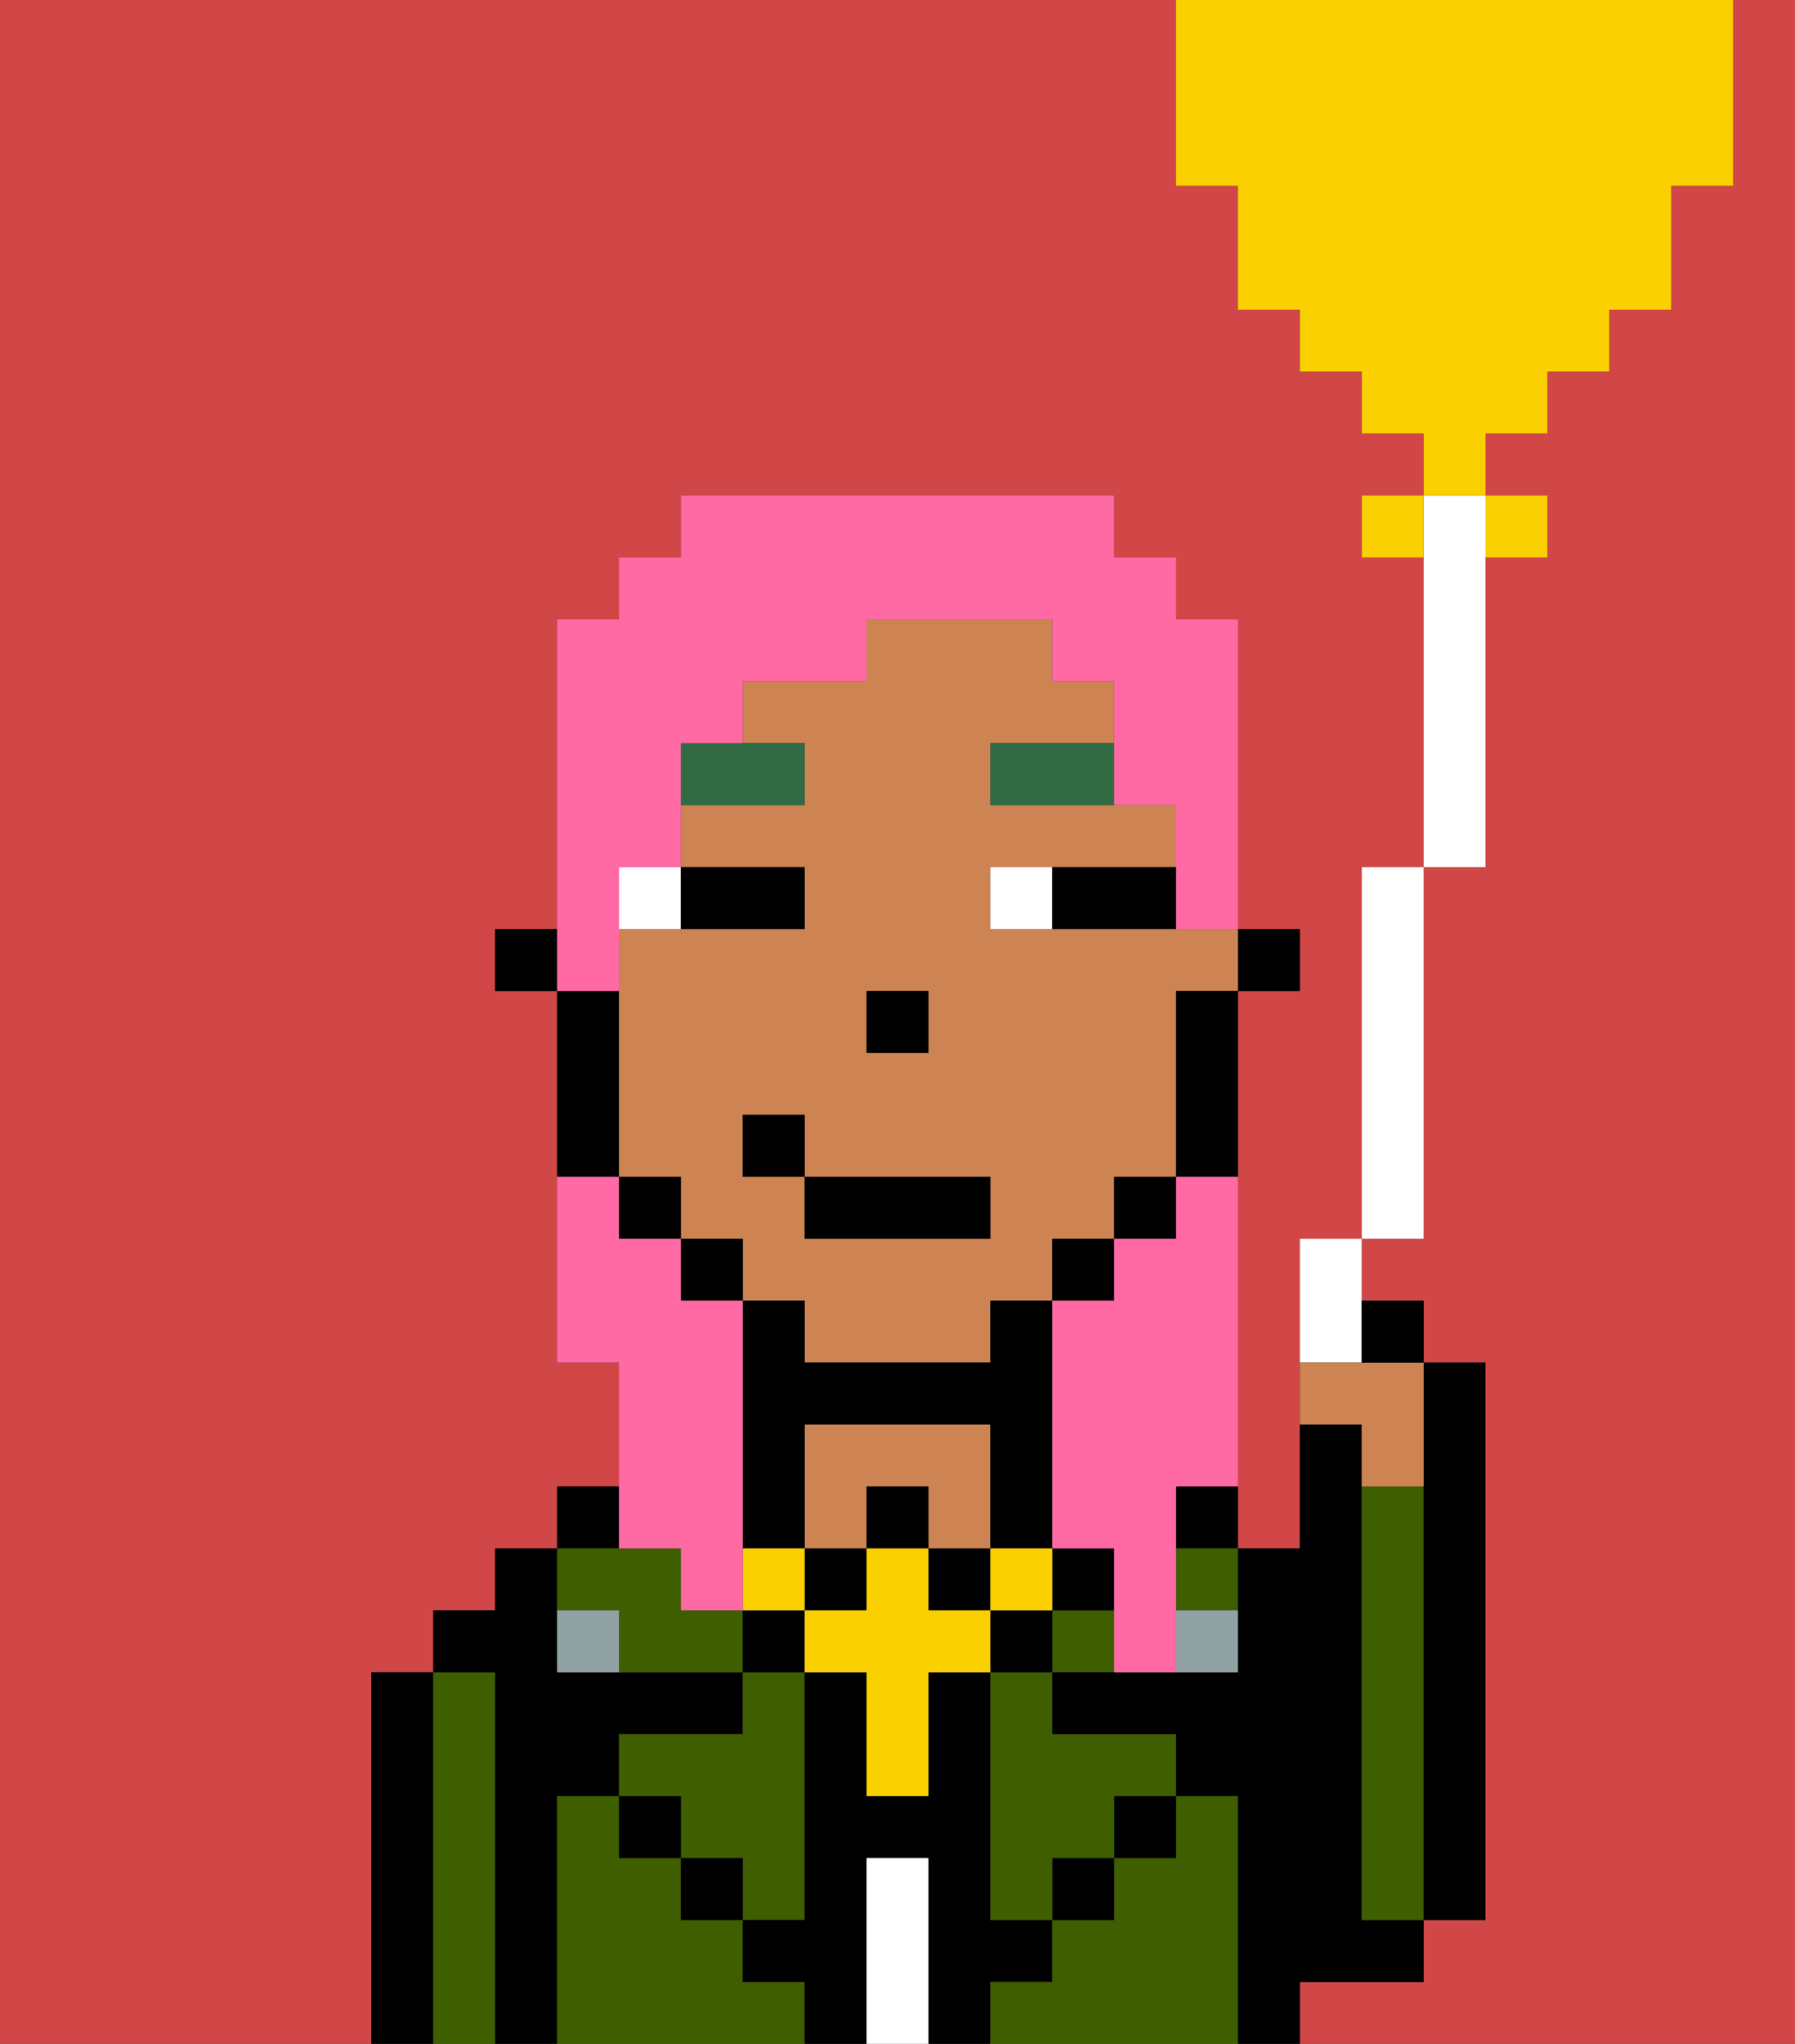 <svg xmlns="http://www.w3.org/2000/svg" viewBox="0 0 29 33"><rect x="0" y="0" width="29" height="33" fill="#333333" stroke="none"/><defs><style>polygon,rect,path{shape-rendering:crispedges;}.gb77-1{fill:#d14646;}.gb77-2{fill:#000000;}.gb77-3{fill:#3e5e00;}.gb77-4{fill:#ffffff;}.gb77-5{fill:#ce8452;}.gb77-6{fill:#90a2a3;}.gb77-7{fill:#ffffff;}.gb77-8{fill:#326b43;}.gb77-9{fill:#fad000;}.gb77-10{fill:#ff6aa5;}</style></defs><path class="gb77-1" d="M28,3H27V5H26V6H25V7H24V8h1V9H24v5H23v6H22v1h1v1h1v9H23v1H21v1h8V0H28Z"/><path class="gb77-1" d="M6,27H7V26H8V25H9V24h1V22H9V16H8V15H9V10h1V9h1V8h7V9h1v1h1v5h1v1H20v9h1V20h1V14h1V9H22V8h1V7H22V6H21V5H20V3H19V0H0V33H6V27Z"/><path class="gb77-2" d="M7,27H6v6H7V27Z"/><path class="gb77-3" d="M8,27H7v6H8V27Z"/><path class="gb77-2" d="M9,29h1V28h2V27H9V25H8v1H7v1H8v6H9V29Z"/><rect class="gb77-2" x="9" y="24" width="1" height="1"/><path class="gb77-3" d="M12,32V31H11V30H10V29H9v4h4V32Z"/><path class="gb77-3" d="M12,28H10v1h1v1h1v1h1V27H12Z"/><path class="gb77-3" d="M11,26V25H9v1h1v1h2V26Z"/><rect class="gb77-2" x="10" y="29" width="1" height="1"/><rect class="gb77-2" x="11" y="30" width="1" height="1"/><path class="gb77-2" d="M17,32V31H16V27H15v2H14V27H13v4H12v1h1v1h1V30h1v3h1V32Z"/><path class="gb77-4" d="M15,30H14v3h1V30Z"/><path class="gb77-5" d="M16,24V23H13v2h1V24h1v1h1Z"/><path class="gb77-3" d="M20,29H19v1H18v1H17v1H16v1h4V29Z"/><rect class="gb77-2" x="17" y="30" width="1" height="1"/><rect class="gb77-2" x="18" y="29" width="1" height="1"/><path class="gb77-2" d="M19,24v1h1V24Z"/><rect class="gb77-3" x="17" y="26" width="1" height="1"/><path class="gb77-3" d="M16,28v3h1V30h1V29h1V28H17V27H16Z"/><rect class="gb77-3" x="19" y="25" width="1" height="1"/><path class="gb77-2" d="M22,32h1V31H22V23H21v2H20v2H17v1h2v1h1v4h1V32Z"/><path class="gb77-3" d="M23,24H22v7h1V24Z"/><path class="gb77-2" d="M23,29v2h1V22H23v7Z"/><path class="gb77-6" d="M19,27h1V26H19Z"/><path class="gb77-6" d="M9,26v1h1V26Z"/><rect class="gb77-2" x="20" y="15" width="1" height="1"/><path class="gb77-5" d="M18,15H16V14h3V13H16V12h2V11H17V10H14v1H12v1h1v1H11v1h2v1H10v4h1v1h1v1h1v1h3V21h1V20h1V19h1V16h1V15H18Zm-4,1h1v1H14Zm2,4H13V19H12V18h1v1h3Z"/><path class="gb77-2" d="M19,17v2h1V16H19Z"/><rect class="gb77-2" x="18" y="19" width="1" height="1"/><rect class="gb77-2" x="17" y="20" width="1" height="1"/><path class="gb77-2" d="M16,22H13V21H12v4h1V23h3v2h1V21H16Z"/><rect class="gb77-2" x="11" y="20" width="1" height="1"/><rect class="gb77-2" x="10" y="19" width="1" height="1"/><path class="gb77-2" d="M10,18V16H9v3h1Z"/><rect class="gb77-2" x="8" y="15" width="1" height="1"/><rect class="gb77-2" x="14" y="16" width="1" height="1"/><path class="gb77-7" d="M11,14H10v1h1Z"/><path class="gb77-7" d="M16,14v1h1V14Z"/><path class="gb77-2" d="M12,15h1V14H11v1Z"/><path class="gb77-2" d="M17,15h2V14H17Z"/><path class="gb77-8" d="M13,12H11v1h2Z"/><path class="gb77-8" d="M16,13h2V12H16Z"/><rect class="gb77-2" x="12" y="26" width="1" height="1"/><rect class="gb77-2" x="16" y="26" width="1" height="1"/><rect class="gb77-2" x="17" y="25" width="1" height="1"/><rect class="gb77-2" x="14" y="24" width="1" height="1"/><rect class="gb77-2" x="13" y="25" width="1" height="1"/><rect class="gb77-2" x="15" y="25" width="1" height="1"/><rect class="gb77-9" x="16" y="25" width="1" height="1"/><path class="gb77-9" d="M15,26V25H14v1H13v1h1v2h1V27h1V26Z"/><rect class="gb77-9" x="12" y="25" width="1" height="1"/><rect class="gb77-2" x="13" y="19" width="3" height="1"/><rect class="gb77-2" x="12" y="18" width="1" height="1"/><path class="gb77-10" d="M19,25V24h1V19H19v1H18v1H17v4h1v2h1V25Z"/><path class="gb77-10" d="M10,15V14h1V12h1V11h2V10h3v1h1v2h1v2h1V10H19V9H18V8H11V9H10v1H9v6h1Z"/><path class="gb77-10" d="M11,25v1h1V21H11V20H10V19H9v3h1v3Z"/><path class="gb77-7" d="M23,9v5h1V8H23Z"/><rect class="gb77-7" x="22" y="14" width="1" height="6"/><path class="gb77-7" d="M21,22h1V20H21Z"/><rect class="gb77-9" x="22" y="8" width="1" height="1"/><path class="gb77-9" d="M25,9V8H24V9Z"/><path class="gb77-9" d="M20,3V5h1V6h1V7h1V8h1V7h1V6h1V5h1V3h1V0H19V3Z"/><path class="gb77-5" d="M21,22v1h1v1h1V22H21Z"/><path class="gb77-2" d="M23,22V21H22v1Z"/></svg>